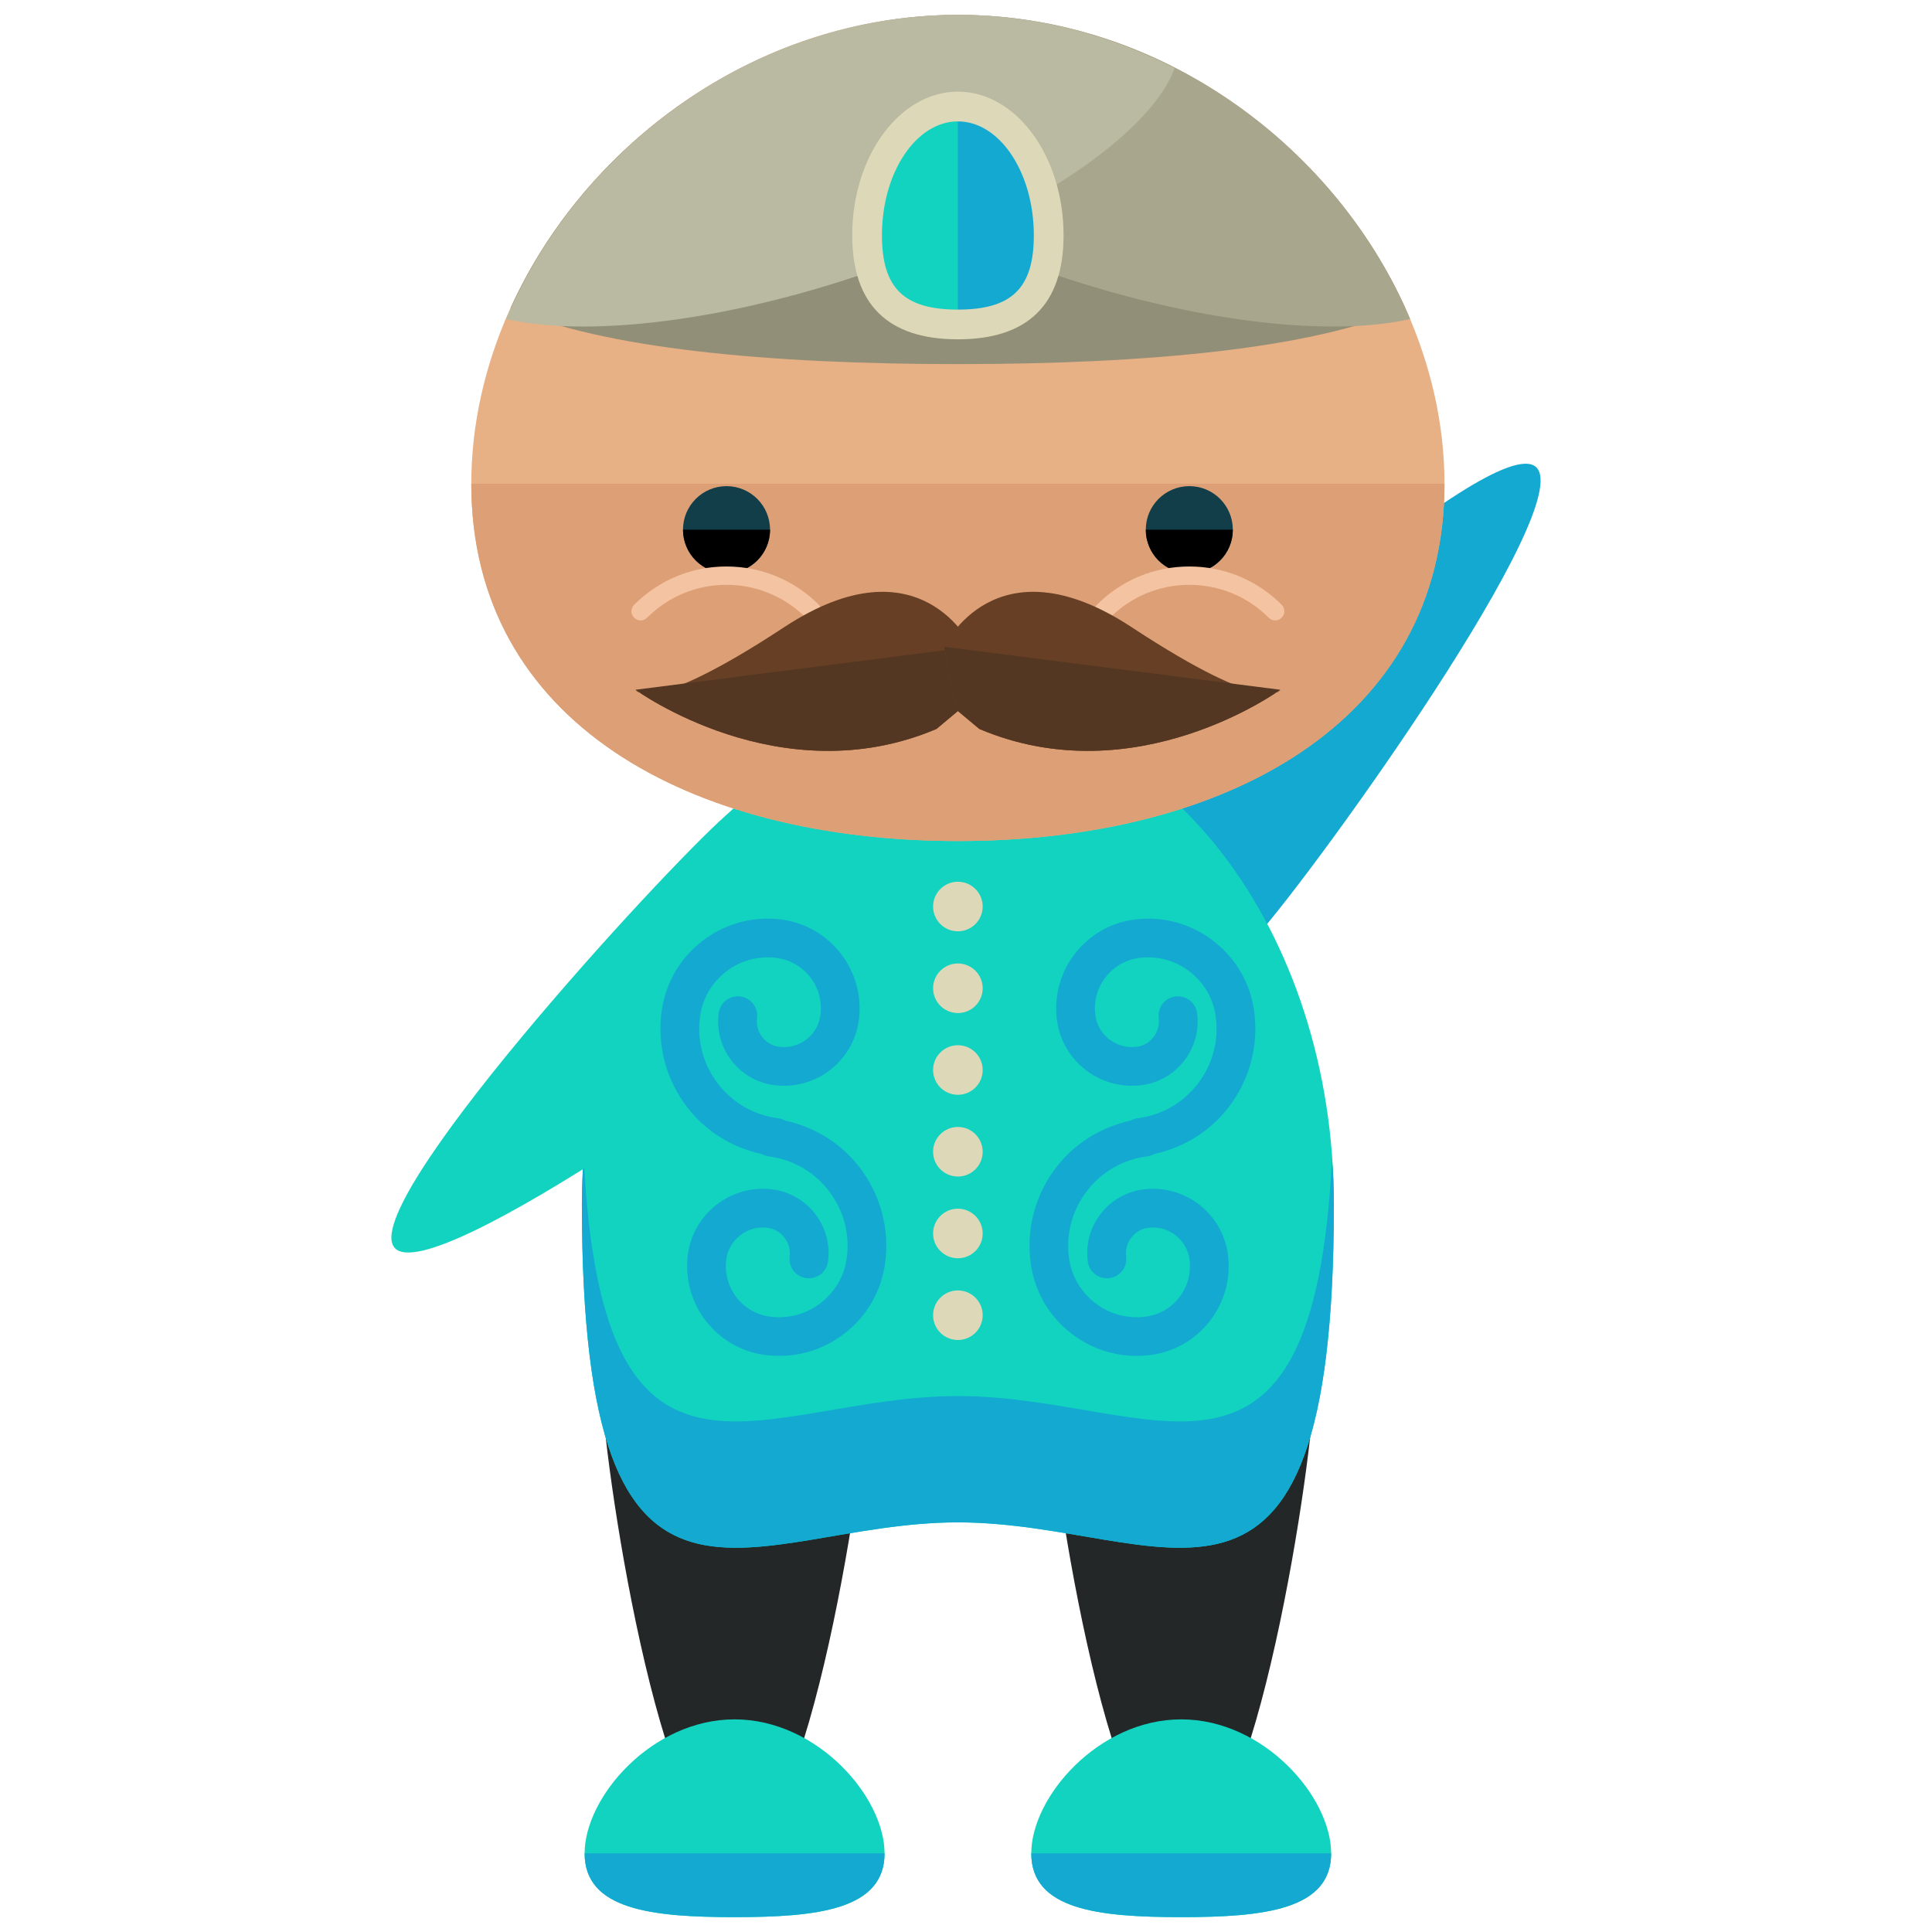 <?xml version="1.0" encoding="utf-8"?>
<!-- Generator: Adobe Illustrator 16.0.0, SVG Export Plug-In . SVG Version: 6.00 Build 0)  -->
<!DOCTYPE svg PUBLIC "-//W3C//DTD SVG 1.1//EN" "http://www.w3.org/Graphics/SVG/1.1/DTD/svg11.dtd">
<svg version="1.1" id="Layer_1" xmlns="http://www.w3.org/2000/svg" xmlns:xlink="http://www.w3.org/1999/xlink" x="0px" y="0px"
	 width="65px" height="65px" viewBox="0 0 65 65" enable-background="new 0 0 65 65" xml:space="preserve">
<g>
	<g>
		<path fill="#13A9D1" d="M36.061,33.266c1.432,1.273,4.228,0.465,6.249-1.805c2.018-2.27,10.793-14.475,9.365-15.75
			c-1.434-1.271-12.532,8.873-14.55,11.143C35.107,29.121,34.63,31.992,36.061,33.266z"/>
		<g>
			<g>
				<g>
					<path fill="#232728" d="M29.2,46.446c0,2.476-2.008,15.827-4.486,15.827c-2.475,0-4.482-13.352-4.482-15.827
						s2.008-4.484,4.482-4.484C27.192,41.962,29.2,43.971,29.2,46.446z"/>
					<path fill="#232728" d="M44.225,46.446c0,2.476-2.008,15.827-4.486,15.827c-2.475,0-4.482-13.352-4.482-15.827
						s2.008-4.484,4.482-4.484C42.217,41.962,44.225,43.971,44.225,46.446z"/>
				</g>
				<path fill="#11D3C0" d="M44.877,40.521c0,16.038-5.663,10.697-12.65,10.697c-6.986,0-12.65,5.341-12.65-10.697
					c0-9.17,5.666-16.604,12.65-16.604C39.213,23.918,44.877,31.352,44.877,40.521z"/>
				<path fill="#13A9D1" d="M32.227,46.969c-6.553,0-11.943,4.698-12.586-7.955c-0.043,0.439-0.064,0.939-0.064,1.508
					c0,16.038,5.664,10.697,12.65,10.697c6.987,0,12.65,5.341,12.65-10.697c0-0.568-0.021-1.068-0.064-1.508
					C44.169,51.667,38.782,46.969,32.227,46.969z"/>
				<g>
					<path fill="#11D3C0" d="M29.76,62.354c0,1.896-2.26,2.146-5.046,2.146c-2.784,0-5.045-0.249-5.045-2.146
						c0-1.897,2.261-4.508,5.045-4.508C27.5,57.847,29.76,60.457,29.76,62.354z"/>
					<path fill="#13A9D1" d="M29.76,62.354c0,1.896-2.26,2.146-5.046,2.146c-2.784,0-5.045-0.249-5.045-2.146"/>
				</g>
				<g>
					<path fill="#11D3C0" d="M44.785,62.354c0,1.896-2.258,2.146-5.044,2.146c-2.785,0-5.045-0.249-5.045-2.146
						c0-1.897,2.26-4.508,5.045-4.508C42.527,57.847,44.785,60.457,44.785,62.354z"/>
					<path fill="#13A9D1" d="M44.785,62.354c0,1.896-2.258,2.146-5.044,2.146c-2.785,0-5.045-0.249-5.045-2.146"/>
				</g>
				<g>
					<path fill="#11D3C0" d="M30.833,26.369c1.273,1.432,0.465,4.228-1.805,6.249c-2.27,2.018-14.476,10.794-15.75,9.365
						c-1.271-1.434,8.874-12.532,11.142-14.55C26.688,25.415,29.559,24.938,30.833,26.369z"/>
				</g>
				<g>
					<path fill="#E8B085" d="M48.598,16.275c0,7.999-7.331,12.02-16.369,12.02c-9.041,0-16.373-4.021-16.373-12.02
						c0-8.001,7.332-15.775,16.373-15.775C41.267,0.5,48.598,8.274,48.598,16.275z"/>
					<path fill="#DD9F76" d="M48.598,16.275c0,7.999-7.331,12.02-16.369,12.02c-9.041,0-16.373-4.021-16.373-12.02"/>
				</g>
				<g>
					<g>
						<circle fill="#113E49" cx="24.443" cy="17.82" r="1.464"/>
						<path d="M25.907,17.82c0,0.811-0.657,1.465-1.465,1.465c-0.809,0-1.463-0.654-1.463-1.465"/>
						<g>
							<path fill="#F4C3A2" d="M27.331,20.874c-0.078,0-0.158-0.028-0.219-0.091c-0.715-0.714-1.664-1.107-2.672-1.107h-0.002
								c-1.008,0-1.955,0.394-2.666,1.106c-0.12,0.121-0.316,0.124-0.437,0.001c-0.121-0.117-0.124-0.312-0.003-0.434
								c0.83-0.831,1.932-1.29,3.105-1.29h0.002c1.176,0,2.278,0.456,3.11,1.288c0.119,0.119,0.119,0.318,0,0.436
								C27.491,20.846,27.413,20.874,27.331,20.874z"/>
						</g>
					</g>
					<g>
						<path fill="#113E49" d="M38.549,17.82c0,0.811,0.653,1.465,1.465,1.465c0.809,0,1.463-0.654,1.463-1.465
							c0-0.808-0.654-1.464-1.463-1.464C39.203,16.356,38.549,17.013,38.549,17.82z"/>
						<path d="M38.549,17.82c0,0.811,0.653,1.465,1.465,1.465c0.809,0,1.463-0.654,1.463-1.465"/>
						<g>
							<path fill="#F4C3A2" d="M37.125,20.874c0.075,0,0.156-0.028,0.217-0.091c0.715-0.714,1.664-1.107,2.672-1.107h0.001
								c1.009,0,1.958,0.394,2.668,1.106c0.119,0.121,0.314,0.124,0.436,0.001c0.122-0.117,0.124-0.312,0.003-0.434
								c-0.826-0.831-1.932-1.29-3.106-1.29h-0.001c-1.174,0-2.278,0.456-3.112,1.288c-0.117,0.119-0.117,0.318,0,0.436
								C36.965,20.846,37.043,20.874,37.125,20.874z"/>
						</g>
					</g>
				</g>
			</g>
			<path fill="#918F77" d="M27.129,1.358c-4.48,1.523-8.11,4.939-9.953,9.01c3.093,1.357,8.666,1.882,15.051,1.882
				s11.958-0.524,15.051-1.882c-1.843-4.07-5.471-7.486-9.949-9.01c-1.615-0.178-3.327-0.275-5.102-0.275S28.744,1.181,27.129,1.358
				z"/>
			<path fill="#A8A78E" d="M24.953,2.294C27.15,1.169,29.619,0.5,32.242,0.5c6.9,0,12.793,4.532,15.203,10.233
				c-2.581,0.587-6.879,0.152-11.488-1.341C30.192,7.525,25.792,4.599,24.953,2.294z"/>
			<path fill="#BABAA2" d="M39.518,2.294C37.32,1.169,34.851,0.5,32.229,0.5c-6.9,0-12.794,4.532-15.202,10.233
				c2.58,0.587,6.878,0.152,11.487-1.341C34.279,7.525,38.679,4.599,39.518,2.294z"/>
			<g>
				<g>
					<path fill="#663F24" d="M32.69,21.761c0,0-1.711-3.682-6.312-0.657c-4.601,3.025-4.996,2.103-4.996,2.103
						s4.864,3.553,10.125,1.318l0.789-0.66L32.69,21.761z"/>
					<path fill="#543722" d="M21.381,23.206c0,0,4.864,3.553,10.125,1.318l0.789-0.66l0.395-2.104"/>
				</g>
				<g>
					<path fill="#663F24" d="M31.766,21.761c0,0,1.709-3.682,6.311-0.657c4.602,3.025,4.996,2.103,4.996,2.103
						s-4.863,3.553-10.124,1.318l-0.79-0.66L31.766,21.761z"/>
					<path fill="#543722" d="M43.073,23.206c0,0-4.863,3.553-10.124,1.318l-0.79-0.66l-0.393-2.104"/>
				</g>
			</g>
		</g>
		<g>
			<path fill="#11D3C0" d="M35.282,7.917c0,2.393-1.367,2.999-3.055,2.999s-3.055-0.606-3.055-2.999
				c0-2.394,1.367-4.333,3.055-4.333S35.282,5.523,35.282,7.917z"/>
			<path fill="#13A9D1" d="M32.227,3.584c1.688,0,3.055,1.939,3.055,4.333c0,2.393-1.367,2.999-3.055,2.999"/>
			<path fill="#DDD9B8" d="M32.227,11.416c-2.358,0-3.555-1.177-3.555-3.499c0-2.665,1.595-4.833,3.555-4.833
				s3.555,2.168,3.555,4.833C35.782,10.239,34.585,11.416,32.227,11.416z M32.227,4.084c-1.407,0-2.555,1.72-2.555,3.833
				c0,1.775,0.74,2.499,2.555,2.499s2.555-0.724,2.555-2.499C34.782,5.804,33.634,4.084,32.227,4.084z"/>
		</g>
		<g>
			<g>
				<circle fill="#DDD9B8" cx="32.227" cy="30.499" r="0.834"/>
				<circle fill="#DDD9B8" cx="32.227" cy="33.249" r="0.834"/>
				<circle fill="#DDD9B8" cx="32.227" cy="35.999" r="0.834"/>
				<circle fill="#DDD9B8" cx="32.227" cy="38.749" r="0.834"/>
				<circle fill="#DDD9B8" cx="32.227" cy="41.499" r="0.834"/>
				<circle fill="#DDD9B8" cx="32.227" cy="44.249" r="0.834"/>
			</g>
		</g>
	</g>
	<g>
		<path fill="#13A9D1" d="M28.91,39.263c-0.629-0.812-1.51-1.344-2.496-1.562c-0.072-0.038-0.15-0.067-0.234-0.079
			c-0.004,0-0.004,0-0.004,0c-0.803-0.102-1.521-0.514-2.016-1.153c-0.498-0.644-0.715-1.442-0.611-2.249
			c0.076-0.609,0.389-1.152,0.875-1.529c0.484-0.376,1.088-0.541,1.697-0.463h0.004c0.934,0.12,1.602,0.979,1.48,1.918
			c-0.086,0.678-0.709,1.159-1.389,1.072c-0.227-0.027-0.432-0.145-0.572-0.328s-0.201-0.408-0.174-0.635
			c0.047-0.357-0.205-0.686-0.562-0.73l0,0c-0.355-0.045-0.684,0.207-0.727,0.562c-0.076,0.574,0.078,1.141,0.432,1.598
			c0.355,0.459,0.865,0.75,1.439,0.824c1.391,0.178,2.666-0.809,2.844-2.199c0.211-1.65-0.961-3.161-2.607-3.373h-0.004
			c-0.953-0.123-1.898,0.137-2.658,0.724c-0.762,0.591-1.25,1.44-1.371,2.396c-0.146,1.15,0.164,2.289,0.873,3.206
			c0.629,0.814,1.51,1.346,2.498,1.563c0.07,0.038,0.148,0.068,0.23,0.077c0.002,0.002,0.002,0.002,0.002,0.002
			c0.807,0.102,1.525,0.512,2.02,1.154c0.498,0.643,0.717,1.441,0.613,2.245c-0.078,0.61-0.391,1.155-0.877,1.531
			c-0.484,0.377-1.09,0.54-1.701,0.464c-0.938-0.121-1.6-0.979-1.48-1.918c0.086-0.677,0.709-1.16,1.389-1.074
			c0.229,0.031,0.432,0.146,0.57,0.332c0.141,0.18,0.203,0.406,0.174,0.633c-0.047,0.356,0.205,0.686,0.564,0.729
			c0.354,0.046,0.682-0.207,0.727-0.563c0.076-0.572-0.08-1.14-0.434-1.598c-0.352-0.457-0.863-0.75-1.438-0.824
			c-1.391-0.176-2.666,0.811-2.844,2.201c-0.211,1.648,0.961,3.161,2.609,3.371h0.002c0.953,0.121,1.896-0.134,2.658-0.723
			c0.762-0.59,1.248-1.441,1.371-2.396C29.929,41.32,29.619,40.183,28.91,39.263z"/>
		<path fill="#13A9D1" d="M35.544,39.263c0.629-0.812,1.51-1.344,2.496-1.562c0.072-0.038,0.15-0.067,0.234-0.079
			c0.004,0,0.004,0,0.004,0c0.803-0.102,1.521-0.514,2.016-1.153c0.498-0.644,0.715-1.442,0.611-2.249
			c-0.076-0.609-0.389-1.152-0.875-1.529c-0.484-0.376-1.088-0.541-1.697-0.463H38.33c-0.934,0.12-1.602,0.979-1.48,1.918
			c0.086,0.678,0.709,1.159,1.389,1.072c0.227-0.027,0.432-0.145,0.572-0.328s0.201-0.408,0.174-0.635
			c-0.047-0.357,0.205-0.686,0.562-0.73l0,0c0.355-0.045,0.684,0.207,0.727,0.562c0.076,0.574-0.078,1.141-0.432,1.598
			c-0.355,0.459-0.865,0.75-1.439,0.824c-1.391,0.178-2.666-0.809-2.844-2.199c-0.211-1.65,0.961-3.161,2.607-3.373
			c0,0,0.002,0,0.004,0c0.953-0.123,1.898,0.137,2.658,0.724c0.762,0.591,1.25,1.44,1.371,2.396c0.146,1.15-0.164,2.289-0.873,3.206
			c-0.629,0.814-1.51,1.346-2.498,1.563c-0.07,0.038-0.148,0.068-0.23,0.077l-0.002,0.002c-0.807,0.102-1.525,0.512-2.02,1.154
			c-0.498,0.643-0.717,1.441-0.613,2.245c0.078,0.61,0.391,1.155,0.877,1.531c0.484,0.377,1.09,0.54,1.701,0.464
			c0.938-0.121,1.6-0.979,1.48-1.918c-0.086-0.677-0.709-1.16-1.389-1.074c-0.229,0.031-0.432,0.146-0.57,0.332
			c-0.141,0.18-0.203,0.406-0.174,0.633c0.047,0.356-0.205,0.686-0.564,0.729c-0.354,0.046-0.682-0.207-0.727-0.563
			c-0.076-0.572,0.08-1.14,0.434-1.598c0.352-0.457,0.863-0.75,1.438-0.824c1.391-0.176,2.666,0.811,2.844,2.201
			c0.211,1.648-0.961,3.161-2.609,3.371h-0.002c-0.953,0.121-1.896-0.134-2.658-0.723c-0.762-0.59-1.248-1.441-1.371-2.396
			C34.525,41.32,34.835,40.183,35.544,39.263z"/>
	</g>
</g>
</svg>
